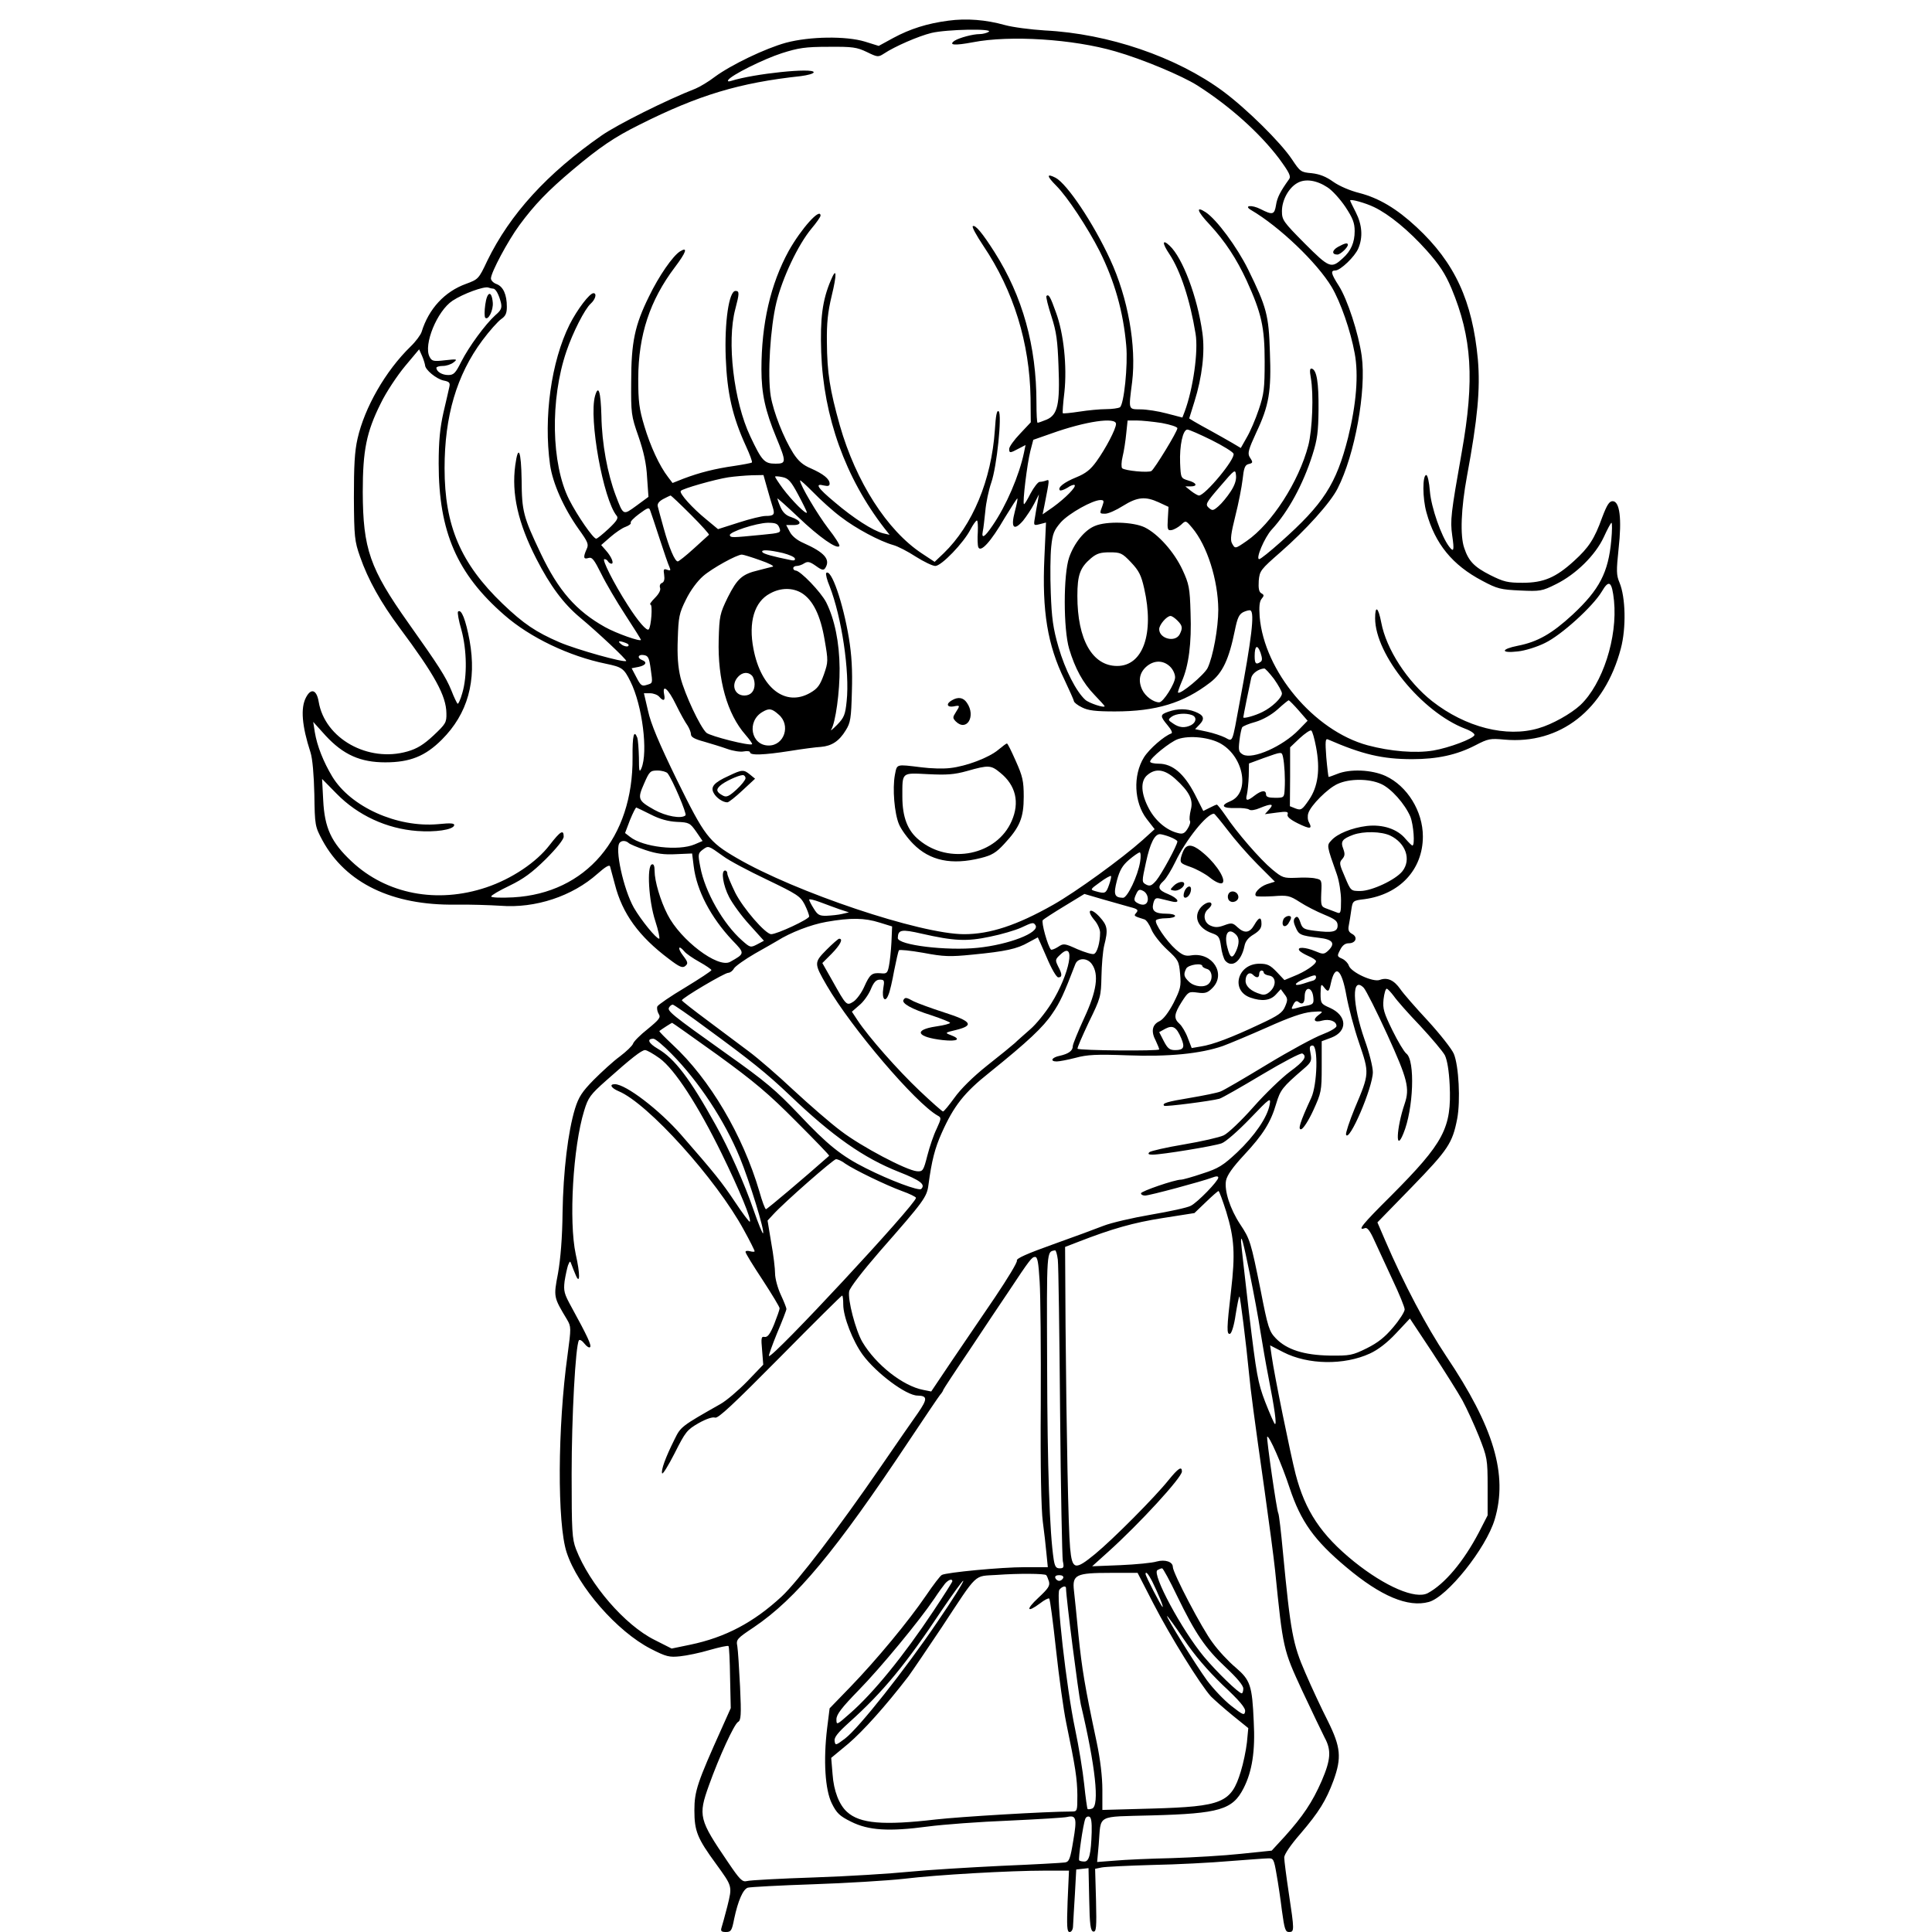<?xml version="1.0" standalone="no"?>
<!DOCTYPE svg PUBLIC "-//W3C//DTD SVG 20010904//EN"
 "http://www.w3.org/TR/2001/REC-SVG-20010904/DTD/svg10.dtd">
<svg version="1.0" xmlns="http://www.w3.org/2000/svg"
 width="850pt" height="850pt" viewBox="0 0 850 850"
 preserveAspectRatio="xMidYMid meet">
<g transform="translate(0,850) scale(0.1,-0.1)"
fill="#000000" stroke="none">
<path d="M4172 8409 c-92 -12 -168 -36 -242 -76 l-64 -35 -61 19 c-83 25 -242
23 -347 -5 -91 -25 -241 -97 -313 -150 -27 -21 -66 -44 -85 -52 -126 -49 -344
-158 -413 -206 -240 -167 -403 -346 -503 -551 -38 -81 -40 -82 -94 -102 -94
-34 -164 -110 -195 -211 -4 -13 -26 -43 -49 -65 -110 -107 -202 -268 -233
-405 -13 -57 -16 -120 -16 -260 1 -171 3 -191 27 -259 35 -101 92 -203 174
-313 155 -208 205 -299 206 -376 1 -41 -3 -47 -57 -98 -43 -40 -72 -58 -114
-70 -173 -50 -364 56 -391 219 -9 53 -34 61 -56 18 -24 -46 -18 -124 20 -241
9 -28 15 -99 17 -185 2 -138 3 -141 36 -203 102 -187 306 -286 585 -282 61 1
150 -2 198 -5 154 -12 316 42 427 141 34 30 52 41 55 32 2 -7 11 -42 21 -78
33 -130 106 -230 238 -329 47 -36 60 -41 72 -31 13 11 12 17 -10 46 -26 34
-20 49 6 18 7 -9 37 -30 66 -46 29 -16 53 -33 53 -36 0 -4 -52 -38 -116 -77
-64 -38 -119 -76 -122 -83 -3 -8 0 -23 6 -33 10 -15 3 -24 -48 -66 -33 -26
-62 -55 -65 -65 -3 -9 -29 -34 -58 -56 -29 -21 -80 -68 -115 -103 -51 -52 -66
-75 -82 -126 -31 -101 -52 -276 -55 -458 -1 -109 -9 -205 -20 -267 -20 -105
-20 -104 40 -204 18 -31 18 -36 2 -155 -44 -316 -46 -742 -4 -869 49 -150 222
-348 370 -424 68 -35 82 -38 129 -33 29 3 88 15 131 28 42 12 79 20 82 17 3
-2 6 -65 7 -139 l3 -134 -38 -85 c-109 -242 -122 -280 -122 -365 0 -91 13
-123 95 -235 73 -101 72 -97 50 -187 -11 -43 -23 -86 -26 -95 -4 -14 0 -18 20
-18 22 0 26 6 36 58 17 80 39 130 60 137 10 3 139 10 287 15 147 5 327 16 399
24 149 18 468 36 623 36 l104 0 -6 -135 c-4 -112 -3 -135 9 -135 8 0 15 11 15
28 1 15 4 77 8 137 l6 110 27 3 27 3 3 -138 c2 -113 6 -138 18 -141 13 -2 15
17 12 137 l-4 139 29 6 c15 3 116 8 223 11 107 2 260 10 340 17 80 6 156 12
170 12 22 1 25 -4 36 -69 7 -38 18 -112 24 -162 11 -80 15 -93 31 -93 24 0 24
6 -1 172 -11 73 -20 143 -20 156 0 13 28 55 71 104 82 96 113 146 146 235 36
100 32 146 -25 261 -27 53 -72 149 -99 212 -55 126 -65 178 -99 534 -8 87 -17
163 -20 168 -7 11 -53 332 -49 337 8 8 65 -122 99 -226 49 -147 108 -230 249
-348 152 -128 272 -178 363 -153 81 22 252 236 290 363 59 197 -4 407 -213
718 -88 132 -186 317 -269 510 l-34 79 151 155 c160 165 179 193 200 301 15
79 7 234 -15 286 -9 21 -60 86 -114 145 -54 58 -109 121 -121 139 -28 40 -57
53 -90 41 -29 -12 -127 33 -137 63 -3 10 -16 24 -29 30 -23 10 -23 12 -9 39
10 20 22 29 38 29 31 0 41 27 15 41 -15 8 -19 17 -15 37 3 15 8 46 11 68 6 41
7 42 58 48 155 21 257 130 257 276 0 111 -69 222 -164 266 -61 28 -157 32
-213 9 -20 -8 -37 -14 -38 -13 -1 2 -6 41 -10 87 -5 68 -4 83 7 78 151 -66
240 -87 371 -87 111 0 197 19 278 61 56 29 65 31 128 25 245 -22 441 131 512
401 24 90 21 226 -6 290 -14 33 -14 52 -4 148 15 133 5 210 -26 210 -15 0 -25
-16 -46 -71 -34 -95 -59 -133 -124 -192 -80 -73 -134 -96 -226 -96 -66 0 -83
4 -143 34 -71 36 -95 62 -114 119 -19 54 -14 175 12 316 47 253 59 384 48 513
-24 258 -101 426 -270 583 -87 81 -166 128 -252 150 -40 10 -87 30 -114 49
-32 23 -60 34 -95 38 -48 4 -51 7 -87 61 -50 75 -200 223 -304 300 -205 151
-504 253 -783 267 -62 4 -141 14 -177 24 -82 23 -168 30 -248 19z m178 -49
c-8 -5 -26 -10 -40 -10 -30 0 -89 -16 -110 -29 -29 -20 0 -22 80 -7 164 32
442 14 627 -40 119 -34 293 -107 361 -150 143 -91 274 -209 359 -321 46 -63
54 -79 44 -92 -38 -53 -52 -80 -57 -113 -7 -43 -15 -45 -68 -18 -39 20 -76 16
-42 -4 125 -73 291 -232 355 -339 39 -66 83 -192 101 -291 18 -95 7 -225 -29
-371 -52 -205 -108 -292 -297 -460 -46 -41 -88 -75 -94 -75 -17 0 23 95 55
130 73 79 138 199 179 328 22 69 26 103 27 200 1 120 -8 173 -29 180 -9 3 -11
-7 -5 -40 13 -72 7 -228 -11 -298 -42 -160 -161 -344 -271 -420 -52 -36 -51
-35 -65 -10 -8 15 -4 44 15 120 14 55 28 127 32 161 5 48 10 63 25 67 21 5 22
7 6 31 -10 17 -5 34 29 108 56 118 67 181 60 355 -5 161 -14 196 -96 363 -49
99 -138 219 -186 251 -46 30 -39 5 17 -54 69 -75 118 -150 163 -247 65 -143
79 -204 79 -355 0 -119 -3 -144 -26 -212 -14 -42 -38 -98 -53 -123 l-26 -46
-37 22 c-20 12 -62 35 -92 52 -30 16 -65 36 -77 43 l-21 13 23 74 c34 108 47
219 35 303 -22 158 -87 330 -144 383 -33 31 -34 12 -1 -37 49 -74 91 -203 115
-350 13 -77 -11 -244 -48 -343 l-10 -26 -69 18 c-37 10 -89 18 -115 18 -55 1
-53 -5 -37 121 19 158 -18 369 -97 539 -74 160 -189 332 -240 359 -41 21 -39
7 3 -35 49 -49 138 -184 191 -288 66 -133 104 -266 117 -415 8 -86 -10 -261
-28 -272 -7 -4 -34 -8 -60 -8 -27 0 -80 -5 -118 -11 -39 -6 -72 -9 -73 -7 -2
1 1 44 7 93 12 113 -3 258 -37 350 -25 70 -32 82 -42 73 -3 -4 7 -44 22 -90
22 -68 27 -107 31 -218 7 -170 -4 -215 -52 -236 -19 -8 -37 -14 -40 -14 -3 0
-5 39 -5 88 0 250 -61 468 -184 662 -54 85 -85 122 -96 115 -5 -3 16 -41 46
-86 134 -199 204 -428 208 -670 l1 -107 -47 -50 c-27 -28 -48 -58 -48 -67 0
-19 4 -19 41 1 l31 16 -7 -34 c-21 -100 -78 -233 -138 -320 -35 -52 -50 -61
-43 -25 3 12 7 52 11 88 3 37 15 93 26 125 25 71 48 299 33 314 -8 8 -13 -17
-17 -82 -15 -220 -98 -419 -225 -542 l-40 -38 -56 37 c-153 101 -290 315 -361
563 -44 157 -56 231 -57 367 -1 84 4 132 21 203 24 98 22 131 -4 68 -37 -87
-47 -167 -42 -316 10 -283 106 -552 278 -774 l23 -29 -30 7 c-43 11 -129 66
-211 136 -77 64 -90 85 -48 74 18 -4 25 -2 25 8 0 21 -28 43 -82 67 -36 15
-56 33 -78 67 -43 68 -87 181 -99 251 -15 94 -2 302 25 413 27 109 95 253 154
324 22 26 40 52 40 57 0 38 -85 -57 -140 -155 -80 -146 -120 -320 -120 -521 0
-107 17 -183 65 -299 45 -109 45 -116 -3 -116 -49 0 -60 12 -111 120 -73 154
-104 418 -66 560 18 69 19 80 1 80 -29 0 -49 -138 -43 -294 6 -155 29 -258 89
-389 17 -37 29 -69 26 -72 -2 -2 -38 -9 -78 -15 -84 -12 -152 -29 -223 -56
l-48 -19 -19 25 c-39 50 -79 138 -105 225 -23 76 -27 109 -27 210 1 192 51
343 161 489 50 66 59 92 23 70 -32 -20 -93 -108 -137 -199 -62 -126 -78 -200
-78 -375 -1 -139 0 -149 32 -240 23 -67 35 -120 38 -181 l6 -85 -53 -39 c-59
-43 -57 -44 -91 45 -36 95 -61 228 -63 350 -3 108 -13 140 -28 88 -28 -100 36
-455 95 -527 9 -10 1 -23 -35 -57 -26 -24 -50 -44 -55 -44 -13 0 -83 101 -119
172 -79 157 -84 441 -12 652 28 83 81 187 107 210 21 19 28 46 12 46 -17 0
-71 -71 -105 -138 -81 -163 -115 -408 -86 -617 12 -82 60 -190 126 -283 41
-57 45 -67 35 -88 -16 -36 -14 -46 8 -39 16 5 25 -7 56 -69 20 -41 68 -123
106 -181 38 -58 69 -108 69 -110 0 -10 -108 28 -158 56 -127 71 -205 160 -283
324 -77 162 -83 185 -84 323 -2 130 -15 160 -28 65 -17 -125 12 -254 93 -412
61 -119 119 -197 192 -258 76 -63 208 -187 203 -191 -8 -9 -218 50 -293 82
-104 45 -158 81 -251 170 -184 177 -255 342 -255 596 0 229 53 410 166 562 31
42 69 84 83 94 19 13 25 25 25 54 0 54 -16 89 -45 100 -14 5 -25 16 -25 25 0
26 75 166 125 234 67 91 126 152 234 243 119 100 183 144 296 200 259 130 439
184 708 213 31 4 57 11 57 17 0 21 -263 -6 -363 -38 -12 -4 -17 -2 -13 4 13
21 153 91 236 118 73 23 102 28 205 28 107 1 125 -2 169 -23 47 -23 50 -23 75
-7 48 32 152 77 209 91 67 16 275 20 252 5z m1490 -684 c21 -13 56 -52 79 -86
33 -50 41 -71 41 -107 0 -49 -16 -87 -52 -119 -51 -47 -59 -44 -168 65 -94 95
-100 103 -100 142 0 49 30 103 68 124 35 20 85 12 132 -19z m205 -87 c67 -32
153 -103 231 -190 57 -64 82 -102 110 -168 90 -216 102 -401 45 -721 -48 -271
-51 -299 -42 -365 10 -68 7 -77 -14 -49 -34 45 -78 171 -84 242 -3 40 -10 72
-16 72 -17 0 -17 -102 1 -165 38 -138 114 -231 245 -300 67 -36 82 -39 167
-43 88 -4 96 -3 158 28 87 43 173 127 210 207 16 35 31 63 34 63 3 0 3 -35 -1
-77 -13 -142 -52 -217 -170 -327 -91 -84 -154 -120 -241 -137 -76 -15 -77 -34
0 -25 31 3 85 20 119 37 73 35 211 161 250 226 32 55 45 46 54 -40 16 -162
-50 -366 -148 -459 -41 -38 -124 -85 -184 -102 -141 -42 -321 4 -468 119 -109
86 -202 229 -224 346 -13 68 -27 78 -27 19 0 -161 206 -413 396 -486 25 -9 43
-22 41 -28 -5 -16 -111 -56 -181 -68 -78 -13 -188 -4 -289 23 -236 64 -455
326 -475 566 -3 44 -1 67 9 79 11 13 11 17 -2 24 -10 6 -13 21 -11 55 4 44 8
49 96 126 111 97 220 218 251 280 76 148 127 431 106 583 -14 99 -63 250 -101
309 -34 53 -37 67 -15 67 22 0 86 61 101 97 21 49 17 104 -11 159 -14 27 -25
50 -25 52 0 8 68 -11 105 -29z m-3875 -359 c11 0 25 -26 34 -62 5 -23 1 -33
-25 -55 -44 -40 -116 -138 -150 -205 -25 -50 -33 -58 -57 -58 -27 0 -52 15
-52 32 0 4 13 8 28 8 16 0 37 7 48 16 18 14 15 15 -38 9 -51 -6 -58 -4 -68 15
-28 53 33 202 101 247 47 31 138 64 157 58 8 -3 18 -5 22 -5z m-300 -336 c0
-21 50 -61 81 -68 26 -5 30 -10 26 -28 -3 -13 -14 -63 -26 -113 -15 -67 -21
-124 -21 -225 0 -300 81 -485 289 -666 113 -99 285 -181 446 -214 72 -15 80
-20 109 -79 52 -104 78 -310 48 -381 -9 -21 -11 -13 -11 47 -1 39 -4 78 -7 87
-15 39 -22 9 -21 -86 3 -354 -205 -598 -525 -616 -55 -3 -98 -1 -97 4 0 5 36
26 80 47 62 30 99 57 160 117 48 48 79 87 79 99 0 33 -14 25 -62 -37 -59 -77
-168 -149 -278 -186 -217 -73 -440 -30 -593 114 -90 84 -119 148 -125 269 l-5
94 64 -65 c93 -95 220 -154 354 -164 80 -6 156 5 163 24 3 10 -12 12 -71 6
-180 -16 -384 76 -465 209 -39 65 -67 135 -77 196 l-7 45 55 -61 c78 -84 153
-117 262 -117 109 0 176 27 249 100 114 114 154 258 122 436 -17 91 -36 141
-51 127 -3 -4 3 -40 15 -80 24 -89 26 -204 4 -278 -8 -29 -18 -50 -21 -47 -3
3 -16 29 -27 58 -25 61 -56 109 -190 298 -169 239 -199 325 -200 575 0 183 16
264 79 390 24 50 73 123 107 164 l62 74 13 -29 c7 -16 12 -34 13 -40z m3040
-259 c0 -22 -45 -108 -86 -165 -26 -36 -47 -53 -89 -70 -54 -22 -83 -45 -72
-57 4 -3 18 2 33 11 14 10 28 15 32 12 8 -8 -40 -57 -95 -97 l-46 -32 8 39
c23 118 23 115 8 110 -8 -3 -21 -6 -29 -6 -7 0 -25 -23 -40 -51 -14 -28 -27
-49 -29 -47 -7 6 14 178 28 233 l13 50 80 28 c151 54 284 73 284 42z m201 4
c38 -7 69 -17 69 -23 0 -15 -100 -178 -114 -188 -13 -9 -117 1 -129 12 -4 4
-4 27 2 51 6 24 13 70 16 102 l6 57 40 0 c22 0 71 -5 110 -11z m219 -75 c50
-25 94 -52 97 -60 9 -23 -125 -184 -152 -184 -5 0 -21 9 -35 20 l-25 20 23 0
c33 0 27 16 -10 26 -33 10 -33 11 -36 77 -3 76 12 147 32 147 8 0 55 -21 106
-46z m84 -227 c-15 -23 -39 -52 -53 -64 -23 -20 -27 -21 -43 -7 -16 15 -13 21
50 94 66 77 67 77 70 48 2 -20 -6 -44 -24 -71z m-2039 16 c9 -32 20 -70 25
-85 10 -32 5 -38 -32 -38 -15 0 -69 -13 -118 -29 l-91 -29 -53 44 c-59 48
-118 113 -111 124 6 10 151 51 209 60 28 4 74 8 103 9 l52 1 16 -57z m136 -28
c21 -39 38 -74 39 -79 0 -15 -67 53 -106 105 -19 26 -34 49 -34 52 0 2 14 2
32 -2 26 -5 38 -18 69 -76z m188 -99 c66 -51 171 -107 231 -124 19 -5 64 -28
99 -51 35 -22 74 -41 86 -41 27 0 125 102 155 161 11 21 24 39 28 39 4 0 5
-23 4 -50 -2 -28 -1 -58 2 -67 10 -26 55 23 116 128 30 49 55 88 56 86 2 -2
-3 -27 -11 -57 -19 -72 -5 -88 36 -41 15 19 38 53 49 75 l21 41 -6 -35 c-4
-19 -9 -50 -12 -69 -6 -33 -5 -34 22 -27 l27 7 -7 -153 c-11 -238 14 -386 88
-538 22 -47 41 -89 42 -95 0 -5 16 -18 35 -27 27 -14 60 -18 145 -18 181 0
302 37 419 127 55 42 83 102 109 230 11 54 18 70 37 80 13 6 28 10 32 7 18
-11 5 -122 -48 -404 -34 -185 -29 -173 -64 -155 -16 8 -52 20 -80 26 l-52 11
21 22 c23 25 17 40 -22 55 -36 14 -76 14 -116 0 -38 -13 -38 -19 -4 -60 17
-20 23 -34 16 -36 -31 -11 -96 -67 -120 -105 -49 -79 -44 -198 12 -271 l35
-45 -53 -48 c-92 -82 -293 -228 -394 -285 -159 -90 -278 -129 -391 -129 -193
0 -744 185 -1002 336 -122 71 -140 95 -262 343 -79 162 -115 248 -127 304
l-18 77 27 0 c15 0 33 -7 40 -15 19 -22 28 -18 22 10 -9 48 18 25 52 -45 19
-39 42 -80 51 -92 8 -13 15 -30 15 -39 0 -12 17 -21 58 -32 31 -9 77 -23 102
-32 25 -9 57 -14 72 -11 16 3 28 1 28 -4 0 -14 60 -12 175 6 55 9 117 17 137
18 47 4 80 25 109 73 21 33 24 53 27 170 3 94 -1 162 -13 235 -26 157 -78 308
-100 287 -3 -4 3 -30 15 -58 53 -136 89 -376 75 -506 -6 -59 -11 -72 -42 -104
-20 -20 -31 -29 -26 -21 19 30 38 167 37 270 -1 114 -22 216 -59 290 -23 45
-114 140 -135 140 -5 0 -10 5 -10 10 0 6 7 10 15 10 8 0 24 5 34 12 15 9 24 7
51 -12 26 -19 34 -20 41 -9 24 38 -4 69 -96 110 -28 12 -51 31 -60 49 l-16 30
32 0 c40 0 34 20 -10 35 -23 7 -37 21 -47 44 -8 18 -14 36 -14 38 0 3 42 -35
93 -83 91 -87 171 -143 180 -126 3 4 -19 39 -49 77 -48 63 -124 191 -124 211
0 4 26 -20 58 -52 32 -33 86 -82 121 -108z m-659 9 c46 -46 82 -86 79 -88 -2
-2 -32 -29 -66 -60 -35 -32 -67 -57 -71 -57 -13 0 -38 59 -62 146 -12 43 -24
87 -26 96 -3 11 5 22 23 32 15 8 30 15 33 16 3 0 43 -38 90 -85z m2058 55 l43
-20 -3 -52 c-3 -48 -1 -53 17 -50 11 2 30 13 41 23 21 20 21 20 49 -13 66 -78
114 -230 115 -360 0 -81 -23 -207 -47 -257 -16 -31 -120 -118 -130 -108 -2 2
6 24 16 48 31 69 44 170 39 302 -3 111 -7 128 -35 189 -37 80 -108 159 -167
188 -50 24 -168 28 -219 6 -45 -18 -91 -75 -113 -138 -26 -74 -26 -316 0 -403
26 -86 60 -149 111 -202 25 -26 45 -48 45 -50 0 -9 -68 13 -85 28 -40 36 -89
132 -118 232 -24 83 -30 128 -34 239 -3 75 -2 166 2 203 6 58 12 72 43 108 36
39 139 97 174 97 15 0 16 -4 8 -26 -13 -34 -13 -34 13 -34 13 0 47 15 77 34
64 40 99 43 158 16z m-2196 -160 c19 -58 38 -114 43 -124 7 -16 5 -18 -9 -13
-16 6 -18 3 -14 -22 3 -20 0 -32 -10 -36 -8 -3 -11 -12 -8 -21 4 -10 -5 -27
-23 -45 -16 -16 -25 -29 -19 -29 10 0 3 -98 -8 -109 -8 -9 -46 34 -93 108 -61
95 -114 201 -102 201 6 0 13 -4 16 -10 3 -5 10 -10 15 -10 13 0 0 31 -24 58
l-21 24 40 35 c22 19 52 40 67 45 16 6 26 14 23 18 -3 5 14 22 37 39 39 29 44
30 49 14 4 -10 22 -65 41 -123z m527 48 c8 -22 6 -23 -78 -31 -133 -13 -136
-13 -140 -2 -5 14 116 54 167 55 35 0 44 -4 51 -22z m15 -111 c27 -7 51 -17
53 -24 3 -7 -3 -10 -14 -8 -84 17 -124 28 -129 36 -7 12 29 10 90 -4z m1532
-41 c35 -37 45 -57 58 -115 45 -198 -5 -341 -119 -341 -109 0 -175 116 -175
308 0 93 12 125 60 166 25 21 42 26 82 26 48 0 55 -3 94 -44z m-1631 9 c38
-13 63 -26 55 -28 -8 -2 -37 -9 -63 -16 -72 -17 -93 -36 -135 -119 -35 -72
-37 -82 -40 -186 -5 -176 37 -327 118 -419 18 -21 31 -39 29 -41 -10 -9 -183
35 -201 50 -28 26 -95 169 -114 243 -11 46 -15 96 -12 171 3 95 6 112 36 172
20 41 50 81 75 103 40 35 149 95 171 95 6 0 42 -11 81 -25z m182 -144 c50 -31
83 -99 101 -206 16 -92 16 -97 -3 -152 -17 -47 -27 -62 -60 -81 -109 -63 -217
20 -250 193 -23 118 4 208 73 244 47 26 99 26 139 2z m1653 -121 c23 -23 24
-33 10 -61 -20 -37 -90 -19 -90 23 0 19 33 58 50 58 6 0 19 -9 30 -20z m-2426
-99 c11 -4 15 -10 9 -14 -5 -3 -19 0 -29 8 -20 15 -11 18 20 6z m2792 -83
c-20 -14 -26 -8 -26 25 0 47 12 54 26 15 8 -24 8 -35 0 -40z m-2683 -32 c9
-65 10 -61 -20 -70 -19 -6 -25 -1 -43 34 l-21 40 31 6 c32 7 39 21 15 30 -23
9 -18 26 7 22 20 -3 24 -11 31 -62z m2284 12 c13 -12 23 -33 23 -48 0 -27 -52
-110 -70 -110 -25 0 -61 26 -75 56 -19 41 -11 77 22 104 33 26 71 25 100 -2z
m458 -55 c19 -27 35 -55 35 -64 0 -19 -44 -61 -85 -81 -33 -17 -85 -31 -85
-24 0 5 27 139 35 174 5 20 32 39 57 41 4 1 23 -20 43 -46z m-2297 15 c7 -7
12 -24 12 -38 0 -31 -17 -50 -45 -50 -43 0 -60 47 -28 82 19 21 44 23 61 6z
m2406 -154 l39 -45 -39 -40 c-71 -73 -202 -131 -245 -109 -19 11 -21 18 -16
61 3 27 9 54 12 59 3 5 29 16 59 24 33 10 70 31 97 55 24 22 46 40 49 40 3 -1
23 -21 44 -45z m-2288 -18 c54 -46 25 -136 -44 -136 -78 0 -98 107 -27 148 29
17 41 15 71 -12z m1818 -2 c22 -8 20 -31 -3 -44 -28 -14 -53 -12 -80 7 -23 15
-23 17 -6 30 20 14 62 17 89 7z m546 -140 c19 -99 9 -175 -31 -233 -30 -44
-35 -47 -59 -38 l-25 10 1 129 0 130 42 40 c23 21 46 37 51 34 5 -3 14 -35 21
-72z m-417 13 c101 -60 127 -216 40 -252 -46 -19 -35 -32 24 -30 26 1 53 -2
59 -7 7 -5 26 -2 47 7 51 21 64 19 41 -6 l-19 -21 53 7 c43 6 51 4 47 -8 -4
-9 10 -22 44 -39 55 -27 66 -26 50 4 -6 10 -7 28 -3 40 10 34 86 110 129 129
52 24 138 24 191 0 45 -20 105 -88 129 -144 14 -35 21 -127 9 -127 -3 0 -16
13 -30 29 -36 44 -101 65 -171 57 -65 -8 -130 -34 -156 -64 -20 -22 -21 -20
25 -150 10 -29 18 -80 18 -113 0 -54 -2 -60 -17 -54 -10 4 -30 11 -45 17 -26
9 -27 13 -25 69 3 56 2 59 -25 64 -14 4 -53 5 -85 3 -56 -2 -61 0 -106 37 -53
44 -157 164 -206 238 -18 26 -35 47 -37 47 -3 0 -17 -6 -32 -14 l-28 -14 -38
75 c-47 90 -98 133 -158 133 -21 0 -38 4 -38 9 0 16 88 87 122 99 52 18 142 8
191 -21z m272 -59 c6 -29 10 -92 7 -140 -2 -37 -3 -38 -42 -38 -29 0 -40 4
-40 15 0 20 -20 18 -50 -5 -33 -26 -42 -25 -34 5 3 14 7 50 8 80 l1 56 65 24
c82 29 79 29 85 3z m-2708 -70 c22 -28 86 -179 79 -185 -17 -17 -87 -4 -137
24 -73 41 -75 48 -45 116 23 53 27 57 59 57 19 0 39 -6 44 -12z m2233 -24 c63
-57 81 -93 69 -137 -5 -21 -7 -42 -4 -48 4 -5 -1 -21 -10 -35 -13 -21 -22 -25
-43 -19 -49 12 -97 52 -126 105 -37 68 -40 125 -7 151 36 30 75 24 121 -17z
m-2306 -158 c39 -20 76 -30 114 -32 54 -2 58 -5 85 -43 l28 -41 -35 -15 c-71
-30 -227 -12 -284 33 l-22 17 22 58 c13 31 25 56 28 54 3 -1 32 -15 64 -31z
m2537 -68 c30 -40 89 -108 131 -150 l77 -77 -35 -11 c-32 -11 -60 -41 -48 -52
3 -3 36 -3 75 -1 64 5 73 3 118 -26 26 -17 75 -42 107 -55 48 -20 59 -28 59
-48 0 -28 -23 -33 -101 -23 -47 6 -54 9 -63 37 -8 24 -14 29 -23 20 -8 -8 -8
-19 2 -41 14 -34 21 -37 103 -47 62 -7 74 -25 39 -58 -17 -15 -22 -15 -55 -1
-43 18 -81 20 -71 4 3 -6 22 -17 40 -25 19 -8 34 -18 34 -23 0 -14 -49 -47
-98 -66 l-41 -17 -34 36 c-29 30 -41 36 -76 36 -97 0 -128 -118 -40 -149 51
-18 88 -13 112 13 l22 24 16 -22 c15 -19 15 -26 3 -54 -11 -27 -29 -40 -111
-78 -125 -59 -207 -90 -259 -98 l-41 -7 -17 44 c-9 25 -26 53 -36 62 -27 24
-25 43 9 97 29 45 31 46 69 41 34 -5 45 -1 66 20 62 62 0 158 -91 144 -28 -5
-40 0 -70 26 -41 36 -95 116 -87 128 3 5 23 9 45 9 21 0 39 5 39 10 0 6 -17
10 -37 10 -52 0 -67 12 -59 45 6 23 11 26 31 21 14 -3 36 -9 50 -12 41 -10 29
14 -15 32 -45 18 -50 32 -20 59 11 10 34 48 51 83 45 95 138 212 170 212 3 0
30 -33 60 -72z m715 -24 c69 -33 94 -106 54 -157 -30 -38 -135 -87 -185 -87
-42 0 -42 0 -68 62 -24 55 -26 63 -12 78 12 14 13 23 5 45 -13 33 -5 44 43 62
47 17 124 15 163 -3z m-969 -6 c18 -7 33 -16 33 -20 0 -16 -69 -143 -93 -172
-20 -23 -28 -26 -44 -18 -20 11 -20 12 -1 99 18 83 38 123 61 123 6 0 26 -5
44 -12z m-2381 -27 c5 -5 38 -19 74 -31 48 -16 82 -21 135 -18 l70 3 7 -56
c13 -107 75 -225 170 -326 56 -58 56 -58 -10 -95 -54 -29 -218 96 -275 208
-32 62 -57 148 -57 192 0 22 -4 32 -12 29 -23 -7 -14 -161 15 -249 14 -43 21
-78 17 -78 -13 0 -79 81 -111 136 -46 81 -86 264 -62 287 9 10 27 9 39 -2z
m416 -58 c25 -19 112 -65 192 -103 133 -64 147 -73 166 -109 11 -22 20 -46 20
-53 0 -12 -141 -78 -167 -78 -25 0 -123 113 -158 182 -19 39 -35 77 -35 84 0
8 -4 14 -10 14 -19 0 -9 -65 18 -117 15 -29 55 -84 90 -122 l63 -70 -30 -16
c-29 -15 -31 -14 -66 17 -83 73 -164 215 -184 324 -11 56 -10 60 11 76 25 18
23 19 90 -29z m1834 -25 c-10 -62 -56 -158 -75 -158 -38 1 -43 14 -27 76 12
45 24 66 53 91 21 18 42 32 47 33 5 0 6 -19 2 -42z m-137 -102 c-13 -37 -17
-39 -59 -27 -25 7 -24 8 19 39 24 18 46 30 49 28 2 -3 -2 -21 -9 -40z m171
-61 c0 -26 -22 -33 -49 -16 -12 8 -13 14 -3 36 10 22 15 24 32 15 12 -6 20
-21 20 -35z m-77 -36 c32 -8 36 -13 27 -24 -13 -15 -13 -15 35 -30 8 -2 22
-22 31 -45 9 -22 40 -61 69 -88 50 -46 52 -51 57 -107 5 -54 2 -66 -29 -128
-22 -42 -45 -72 -62 -80 -32 -15 -38 -45 -16 -86 8 -17 15 -34 15 -38 0 -8
-351 -5 -359 3 -3 2 20 54 49 116 53 108 54 114 56 202 1 50 6 111 12 136 18
70 15 88 -21 127 -40 43 -60 30 -22 -15 14 -16 25 -41 25 -55 0 -44 -13 -89
-27 -94 -7 -3 -40 7 -73 21 -57 26 -61 26 -85 10 -14 -9 -28 -14 -31 -12 -14
14 -44 122 -36 130 5 5 48 33 96 62 l87 53 82 -24 c45 -13 99 -28 120 -34z
m-1278 -10 l40 -13 -30 -7 c-16 -4 -47 -7 -68 -8 -32 -1 -40 4 -57 32 -11 17
-20 35 -20 39 0 4 21 -1 48 -11 26 -10 65 -24 87 -32z m175 -58 l55 -17 -3
-70 c-2 -38 -7 -85 -11 -104 -6 -31 -10 -35 -36 -32 -39 3 -48 -4 -73 -60 -11
-25 -32 -54 -46 -64 -32 -20 -31 -21 -96 95 l-42 74 41 41 c38 39 52 66 33 66
-4 0 -29 -22 -56 -49 -55 -56 -55 -59 1 -156 109 -188 391 -518 488 -573 17
-9 17 -12 -4 -58 -13 -26 -31 -79 -41 -118 -17 -67 -20 -71 -46 -69 -46 4
-244 108 -334 177 -47 35 -141 117 -209 180 -68 64 -156 140 -195 169 -39 29
-122 91 -183 137 -62 46 -113 86 -113 89 0 10 188 121 204 121 8 0 20 9 25 19
6 10 48 40 93 66 46 26 90 51 98 56 57 36 147 71 215 83 107 19 169 18 235 -3z
m686 -12 c19 -32 -117 -85 -255 -99 -136 -14 -351 12 -351 43 1 37 15 40 106
19 141 -32 197 -35 300 -13 50 10 110 28 135 39 53 25 56 25 65 11z m49 -141
c21 -50 43 -88 51 -88 18 0 18 14 -1 49 -13 27 -13 30 11 52 69 65 41 -85 -41
-216 -25 -40 -67 -92 -93 -114 -26 -23 -56 -49 -67 -60 -11 -10 -66 -55 -122
-99 -64 -51 -117 -104 -144 -142 -24 -33 -46 -60 -50 -60 -4 0 -50 41 -103 91
-96 91 -224 236 -273 310 l-25 38 32 28 c18 14 41 46 51 70 13 32 24 43 40 43
20 0 21 -4 15 -39 -7 -46 9 -65 23 -27 6 13 17 61 25 106 9 45 18 85 21 89 2
4 50 -1 107 -11 90 -17 117 -18 216 -8 145 14 197 25 247 54 22 12 41 22 41
22 1 -1 18 -40 39 -88z m199 -30 c32 -45 21 -119 -34 -237 -27 -59 -50 -115
-50 -123 0 -21 -18 -34 -57 -43 -36 -7 -45 -25 -14 -25 11 0 48 7 83 16 51 14
93 16 228 11 181 -7 322 7 420 41 30 11 118 48 195 82 100 45 156 64 195 68
53 4 54 3 32 -13 -29 -21 -20 -36 16 -25 31 8 62 -3 62 -24 0 -8 -28 -24 -62
-37 -35 -13 -144 -72 -243 -132 -99 -60 -191 -114 -205 -119 -14 -6 -74 -18
-133 -28 -103 -17 -126 -24 -115 -35 5 -5 207 21 243 31 11 3 95 51 187 106
92 55 172 97 178 93 22 -13 8 -34 -55 -80 -36 -27 -108 -96 -161 -156 -52 -59
-111 -115 -130 -124 -19 -9 -98 -27 -175 -40 -78 -13 -147 -29 -152 -34 -8 -8
-4 -11 14 -11 40 0 273 38 304 50 17 6 72 54 124 108 89 93 93 95 87 62 -10
-56 -66 -137 -143 -210 -62 -58 -83 -71 -152 -93 -44 -15 -87 -27 -95 -27 -28
0 -176 -51 -176 -60 0 -6 8 -10 18 -10 19 0 250 62 295 79 18 7 27 7 27 0 0
-15 -91 -109 -121 -124 -14 -8 -93 -25 -175 -39 -82 -14 -176 -36 -209 -49
-33 -13 -133 -50 -223 -82 -112 -40 -162 -62 -158 -71 3 -7 -41 -79 -96 -161
-55 -81 -141 -208 -191 -281 l-90 -134 -35 7 c-89 17 -208 110 -268 211 -30
52 -65 186 -58 223 4 17 58 87 136 177 194 221 206 237 213 292 14 105 28 160
58 227 53 119 99 178 210 266 170 137 237 200 277 260 34 49 51 87 101 217 11
29 53 29 73 0z m486 -9 c0 -3 9 -9 20 -12 23 -6 28 -45 8 -65 -18 -18 -62 -14
-86 8 -24 23 -26 33 -13 59 10 17 71 26 71 10z m270 -28 c0 -5 10 -11 23 -13
30 -4 34 -41 7 -68 -15 -15 -28 -19 -43 -14 -42 12 -67 34 -67 59 0 28 17 42
33 26 15 -15 27 -14 27 4 0 8 5 15 10 15 6 0 10 -4 10 -9z m364 -103 c9 -49
33 -141 55 -205 46 -136 47 -134 -19 -290 -23 -56 -40 -108 -38 -115 13 -37
118 208 118 275 0 23 -16 87 -36 142 -55 157 -58 284 -4 229 10 -11 57 -104
104 -207 89 -195 99 -235 76 -303 -37 -109 -41 -218 -6 -132 45 107 53 324 13
353 -9 7 -37 53 -61 102 -38 78 -43 95 -39 136 3 26 9 47 14 47 4 0 18 -15 31
-32 12 -18 64 -77 116 -131 51 -55 100 -113 109 -130 10 -21 18 -67 21 -130 9
-190 -25 -254 -258 -488 -128 -127 -151 -156 -114 -142 10 3 22 -13 40 -53 15
-33 51 -110 80 -173 30 -63 54 -122 54 -132 0 -10 -22 -45 -50 -78 -37 -44
-67 -68 -117 -93 -63 -31 -74 -33 -163 -32 -113 2 -189 26 -237 76 -29 30 -35
48 -67 213 -43 212 -46 223 -90 289 -44 67 -70 147 -62 192 5 24 29 58 79 112
84 90 118 144 142 227 18 60 27 72 120 152 34 29 37 36 31 68 -6 28 -4 35 9
35 25 0 21 -171 -6 -230 -50 -108 -60 -142 -44 -138 9 2 33 39 53 83 35 77 37
84 37 192 l0 112 43 16 c72 28 69 97 -7 131 -39 17 -41 20 -41 63 1 40 2 44
14 29 19 -25 23 -23 31 15 19 88 48 65 69 -55z m-134 82 c0 -6 -6 -12 -12 -14
-7 -2 -28 -8 -45 -14 -45 -14 -41 2 5 21 46 19 52 20 52 7z m-12 -87 c3 -28 0
-32 -30 -38 -18 -3 -41 -9 -51 -12 -16 -4 -17 -2 -7 17 8 16 15 19 24 11 16
-13 26 -4 26 24 0 47 33 45 38 -2z m-2673 -134 c197 -144 268 -201 370 -298
187 -179 325 -276 480 -337 94 -37 118 -55 98 -75 -10 -10 -138 38 -243 91
-108 54 -170 104 -294 236 -103 108 -146 145 -324 271 -239 170 -258 186 -248
201 4 7 11 12 16 12 4 0 70 -45 145 -101z m53 -121 c161 -117 224 -170 345
-292 81 -81 147 -149 145 -151 -113 -100 -273 -235 -278 -235 -4 0 -17 35 -29
78 -73 248 -218 494 -382 646 -34 32 -60 58 -58 60 13 10 54 36 56 36 2 0 92
-64 201 -142z m2039 74 c17 -40 11 -52 -27 -52 -24 0 -33 7 -50 40 l-20 39 27
15 c33 17 49 8 70 -42z m-2242 -69 c119 -121 232 -291 300 -456 43 -105 111
-325 102 -333 -2 -3 -21 43 -41 101 -39 114 -109 272 -167 375 -113 204 -181
293 -255 336 -41 24 -50 44 -19 44 8 0 44 -30 80 -67z m-53 -19 c67 -49 168
-205 273 -419 80 -164 132 -291 124 -300 -3 -2 -32 37 -66 88 -58 87 -87 123
-236 294 -96 110 -244 223 -292 223 -26 0 -16 -17 17 -31 128 -53 429 -386
551 -611 26 -47 47 -89 47 -93 0 -3 -9 -3 -20 0 -11 3 -20 2 -20 -3 0 -6 34
-61 75 -123 41 -63 75 -119 75 -125 0 -6 -11 -37 -24 -70 -18 -44 -29 -58 -42
-56 -15 3 -16 -4 -11 -59 l5 -63 -71 -74 c-40 -41 -92 -85 -117 -99 -173 -98
-175 -100 -202 -155 -41 -82 -60 -136 -55 -150 2 -7 27 33 55 88 48 95 54 103
106 133 34 19 62 28 72 24 13 -5 81 59 285 265 148 150 271 272 274 272 3 0 5
-18 5 -40 0 -53 42 -161 86 -221 59 -80 191 -179 241 -179 44 -1 44 -15 2 -76
-23 -32 -96 -138 -162 -234 -186 -271 -368 -509 -438 -574 -123 -114 -248
-180 -402 -212 l-82 -17 -75 38 c-131 65 -286 245 -346 400 -17 45 -19 78 -19
330 0 252 17 564 32 588 3 5 14 -1 24 -14 10 -13 21 -20 25 -16 8 7 -13 51
-82 177 -32 58 -35 70 -30 113 4 26 11 57 15 70 9 21 9 21 16 2 4 -11 12 -31
18 -45 19 -45 20 4 0 92 -31 144 -12 472 37 631 18 59 27 71 98 134 110 98
155 133 170 133 8 0 36 -16 64 -36z m816 -463 c41 -28 179 -95 250 -121 34
-12 62 -26 62 -30 0 -28 -634 -710 -647 -696 -2 2 14 47 36 101 23 54 41 101
41 106 0 5 -11 33 -25 63 -14 30 -25 72 -25 93 0 21 -7 82 -17 136 l-16 97 24
26 c51 56 265 243 277 244 8 0 26 -8 40 -19z m1677 -212 c36 -118 40 -186 21
-349 -19 -164 -20 -193 -4 -188 7 3 18 39 24 82 7 43 14 80 17 82 3 4 29 -201
43 -346 6 -65 21 -180 68 -510 19 -135 40 -292 46 -350 35 -346 35 -346 119
-528 43 -92 88 -185 99 -207 30 -55 27 -97 -13 -190 -41 -94 -83 -156 -162
-244 l-58 -63 -135 -14 c-74 -8 -211 -16 -305 -19 -93 -2 -206 -7 -249 -11
l-79 -6 7 78 c11 134 -15 120 234 127 297 8 355 25 403 119 38 74 52 164 45
293 -7 161 -15 183 -80 239 -30 25 -76 74 -101 109 -46 60 -175 307 -175 333
0 23 -34 34 -71 24 -19 -6 -90 -13 -159 -16 l-125 -5 70 63 c139 125 325 328
325 354 0 25 -16 15 -59 -38 -60 -75 -244 -260 -323 -325 -89 -73 -101 -70
-110 27 -8 91 -16 504 -20 975 l-2 349 57 22 c149 58 244 85 372 105 l140 22
50 48 c28 27 53 49 56 49 3 0 18 -41 34 -91z m104 -275 c17 -83 38 -196 46
-250 9 -55 24 -144 35 -199 28 -143 38 -215 29 -210 -4 3 -23 47 -43 98 -32
84 -38 117 -71 392 -19 165 -35 306 -35 314 0 33 10 -3 39 -145z m-845 64 c3
-24 7 -325 10 -669 3 -344 9 -640 12 -657 6 -28 4 -32 -14 -32 -16 0 -21 8
-26 38 -18 117 -28 405 -29 849 -2 524 -3 505 35 512 4 0 9 -18 12 -41z m-80
-95 c4 -60 6 -304 5 -543 -2 -275 2 -464 9 -515 6 -44 13 -107 16 -140 l6 -60
-102 0 c-104 0 -343 -23 -364 -34 -7 -3 -38 -44 -70 -91 -77 -113 -218 -283
-332 -401 l-92 -95 -11 -88 c-17 -141 -9 -271 21 -331 21 -42 34 -55 85 -80
76 -38 165 -44 337 -21 68 9 229 21 358 26 129 6 244 13 255 16 40 9 44 -5 27
-104 -13 -80 -18 -93 -36 -96 -12 -2 -138 -9 -281 -15 -143 -7 -325 -18 -405
-26 -80 -8 -268 -20 -418 -25 -150 -5 -283 -12 -296 -16 -20 -5 -31 6 -83 83
-128 188 -132 204 -84 338 45 126 111 269 128 279 13 7 15 29 9 155 -4 80 -9
160 -12 178 -6 30 -2 34 73 84 186 126 357 331 685 824 66 99 126 188 134 198
8 9 14 19 14 22 0 2 53 83 118 179 64 97 140 210 169 253 94 142 103 153 117
153 11 0 15 -25 20 -107z m1860 -524 c19 -35 52 -107 73 -159 36 -92 38 -99
38 -221 l0 -126 -38 -74 c-68 -130 -151 -228 -225 -268 -54 -29 -188 29 -324
138 -146 118 -216 224 -258 386 -22 85 -94 438 -105 518 l-7 48 58 -30 c109
-56 268 -58 381 -6 35 16 76 47 115 89 l61 65 98 -148 c53 -81 113 -176 133
-212z m-1255 -861 c80 -165 124 -230 214 -314 49 -46 77 -79 77 -93 0 -11 -3
-21 -7 -21 -14 1 -110 94 -166 161 -98 118 -230 364 -205 381 7 4 16 8 21 8 4
0 34 -55 66 -122z m-576 92 c3 -3 8 -15 12 -28 5 -19 -3 -31 -47 -72 -56 -52
-51 -68 8 -24 19 15 37 24 40 21 4 -3 17 -104 30 -224 13 -120 33 -265 45
-323 41 -197 48 -245 49 -317 0 -73 0 -73 -27 -73 -109 0 -491 -23 -596 -35
-231 -27 -334 -18 -390 33 -35 31 -59 93 -64 166 l-6 72 76 63 c65 56 161 162
264 296 16 22 82 119 146 215 163 247 139 224 243 231 95 7 211 6 217 -1z
m472 -126 c73 -142 207 -358 253 -408 15 -15 58 -53 96 -84 l68 -55 -6 -63
c-4 -35 -16 -93 -27 -128 -42 -138 -81 -154 -391 -163 l-218 -6 0 89 c0 56 -9
133 -25 209 -53 249 -65 324 -80 470 -8 83 -17 171 -20 197 -8 70 9 78 160 78
l120 0 70 -136z m-6 99 c26 -53 51 -113 46 -113 -5 0 -75 136 -75 145 0 14 12
1 29 -32z m-391 15 c-3 -7 -11 -13 -18 -13 -7 0 -15 6 -17 13 -3 7 4 12 17 12
13 0 20 -5 18 -12z m-488 -15 c0 -3 -38 -63 -84 -132 -131 -197 -264 -360
-366 -449 -59 -52 -60 -53 -60 -26 0 21 23 51 98 128 96 98 267 305 333 403
17 26 39 56 47 66 15 17 32 23 32 10z m-66 -179 c-142 -210 -345 -466 -405
-512 -42 -32 -44 -32 -47 -12 -3 16 14 37 65 83 147 132 249 255 408 495 49
72 91 130 93 127 3 -3 -48 -85 -114 -181z m566 149 c1 -48 54 -460 65 -511 65
-274 83 -446 50 -459 -9 -3 -18 -4 -20 -2 -2 2 -9 51 -15 109 -6 58 -24 167
-40 243 -38 180 -85 594 -69 613 12 15 29 19 29 7z m519 -226 c47 -70 101
-133 170 -200 75 -70 102 -102 99 -117 -3 -18 -9 -16 -61 25 -32 25 -79 75
-106 111 -51 70 -184 284 -176 284 2 0 36 -46 74 -103z m-406 -848 c-3 -96
-11 -129 -32 -129 -10 0 -20 2 -23 5 -5 5 17 159 27 183 3 8 11 12 18 9 8 -3
11 -24 10 -68z"/>
<path d="M5887 7414 c-27 -15 -29 -34 -3 -34 13 0 46 31 46 43 0 10 -12 8 -43
-9z"/>
<path d="M2135 7160 c-4 -28 -4 -54 0 -58 13 -13 36 33 33 67 -5 55 -25 49
-33 -9z"/>
<path d="M4188 5419 c-27 -15 -22 -32 7 -27 29 6 30 5 10 -26 -14 -22 -14 -25
0 -40 48 -47 90 23 49 82 -16 24 -39 27 -66 11z"/>
<path d="M4393 5202 c-41 -35 -141 -73 -212 -81 -31 -4 -87 -2 -126 3 -115 14
-108 16 -118 -34 -11 -60 -2 -168 18 -216 9 -22 37 -61 63 -87 73 -74 169 -94
297 -62 49 12 68 24 103 62 69 74 86 115 86 208 0 69 -5 90 -35 157 -19 43
-36 78 -39 77 -3 0 -19 -12 -37 -27z m8 -102 c68 -55 86 -130 50 -212 -65
-150 -275 -194 -407 -84 -51 41 -74 101 -74 191 0 109 -5 105 113 99 82 -4
115 -2 172 14 95 27 105 26 146 -8z"/>
<path d="M3205 5086 c-64 -29 -80 -48 -65 -75 11 -21 40 -41 60 -41 6 0 36 24
66 52 l56 52 -22 18 c-28 23 -35 23 -95 -6z m75 -10 c0 -7 -18 -30 -40 -50
-33 -30 -44 -35 -60 -26 -28 15 -31 26 -12 43 19 18 80 46 100 47 6 0 12 -6
12 -14z"/>
<path d="M5213 4768 c-6 -7 -13 -25 -17 -40 -5 -24 -2 -27 41 -42 26 -9 65
-30 86 -47 22 -18 44 -28 53 -25 22 9 -19 78 -75 127 -45 40 -71 48 -88 27z"/>
<path d="M5164 4603 c-17 -17 -17 -18 0 -21 18 -4 46 14 46 29 0 15 -28 10
-46 -8z"/>
<path d="M5211 4578 c-5 -14 -5 -24 1 -27 12 -4 28 17 28 37 0 20 -20 13 -29
-10z"/>
<path d="M5404 4565 c-4 -9 -2 -21 4 -27 15 -15 44 -1 40 19 -4 23 -36 29 -44
8z"/>
<path d="M5285 4510 c-37 -41 -16 -94 48 -116 28 -10 33 -16 39 -58 3 -26 12
-54 18 -62 30 -35 71 -4 85 63 4 22 17 38 41 52 24 15 34 27 34 46 0 33 -11
32 -32 -5 -20 -35 -43 -38 -74 -9 -20 19 -26 20 -58 8 -27 -10 -41 -10 -61 -1
-29 13 -34 52 -10 72 8 7 15 16 15 21 0 16 -26 9 -45 -11z m153 -122 c15 -15
15 -40 0 -73 -16 -35 -26 -31 -38 16 -16 60 4 91 38 57z"/>
<path d="M5646 4454 c-10 -26 5 -39 21 -19 7 11 13 22 13 27 0 15 -28 8 -34
-8z"/>
<path d="M3975 4101 c-9 -15 34 -40 123 -68 45 -15 82 -30 82 -33 0 -4 -28
-11 -62 -16 -101 -15 -85 -47 30 -60 65 -7 83 4 35 22 -27 10 -26 11 25 23 79
20 67 38 -55 77 -56 18 -115 40 -132 48 -35 19 -38 19 -46 7z"/>
</g>
</svg>
